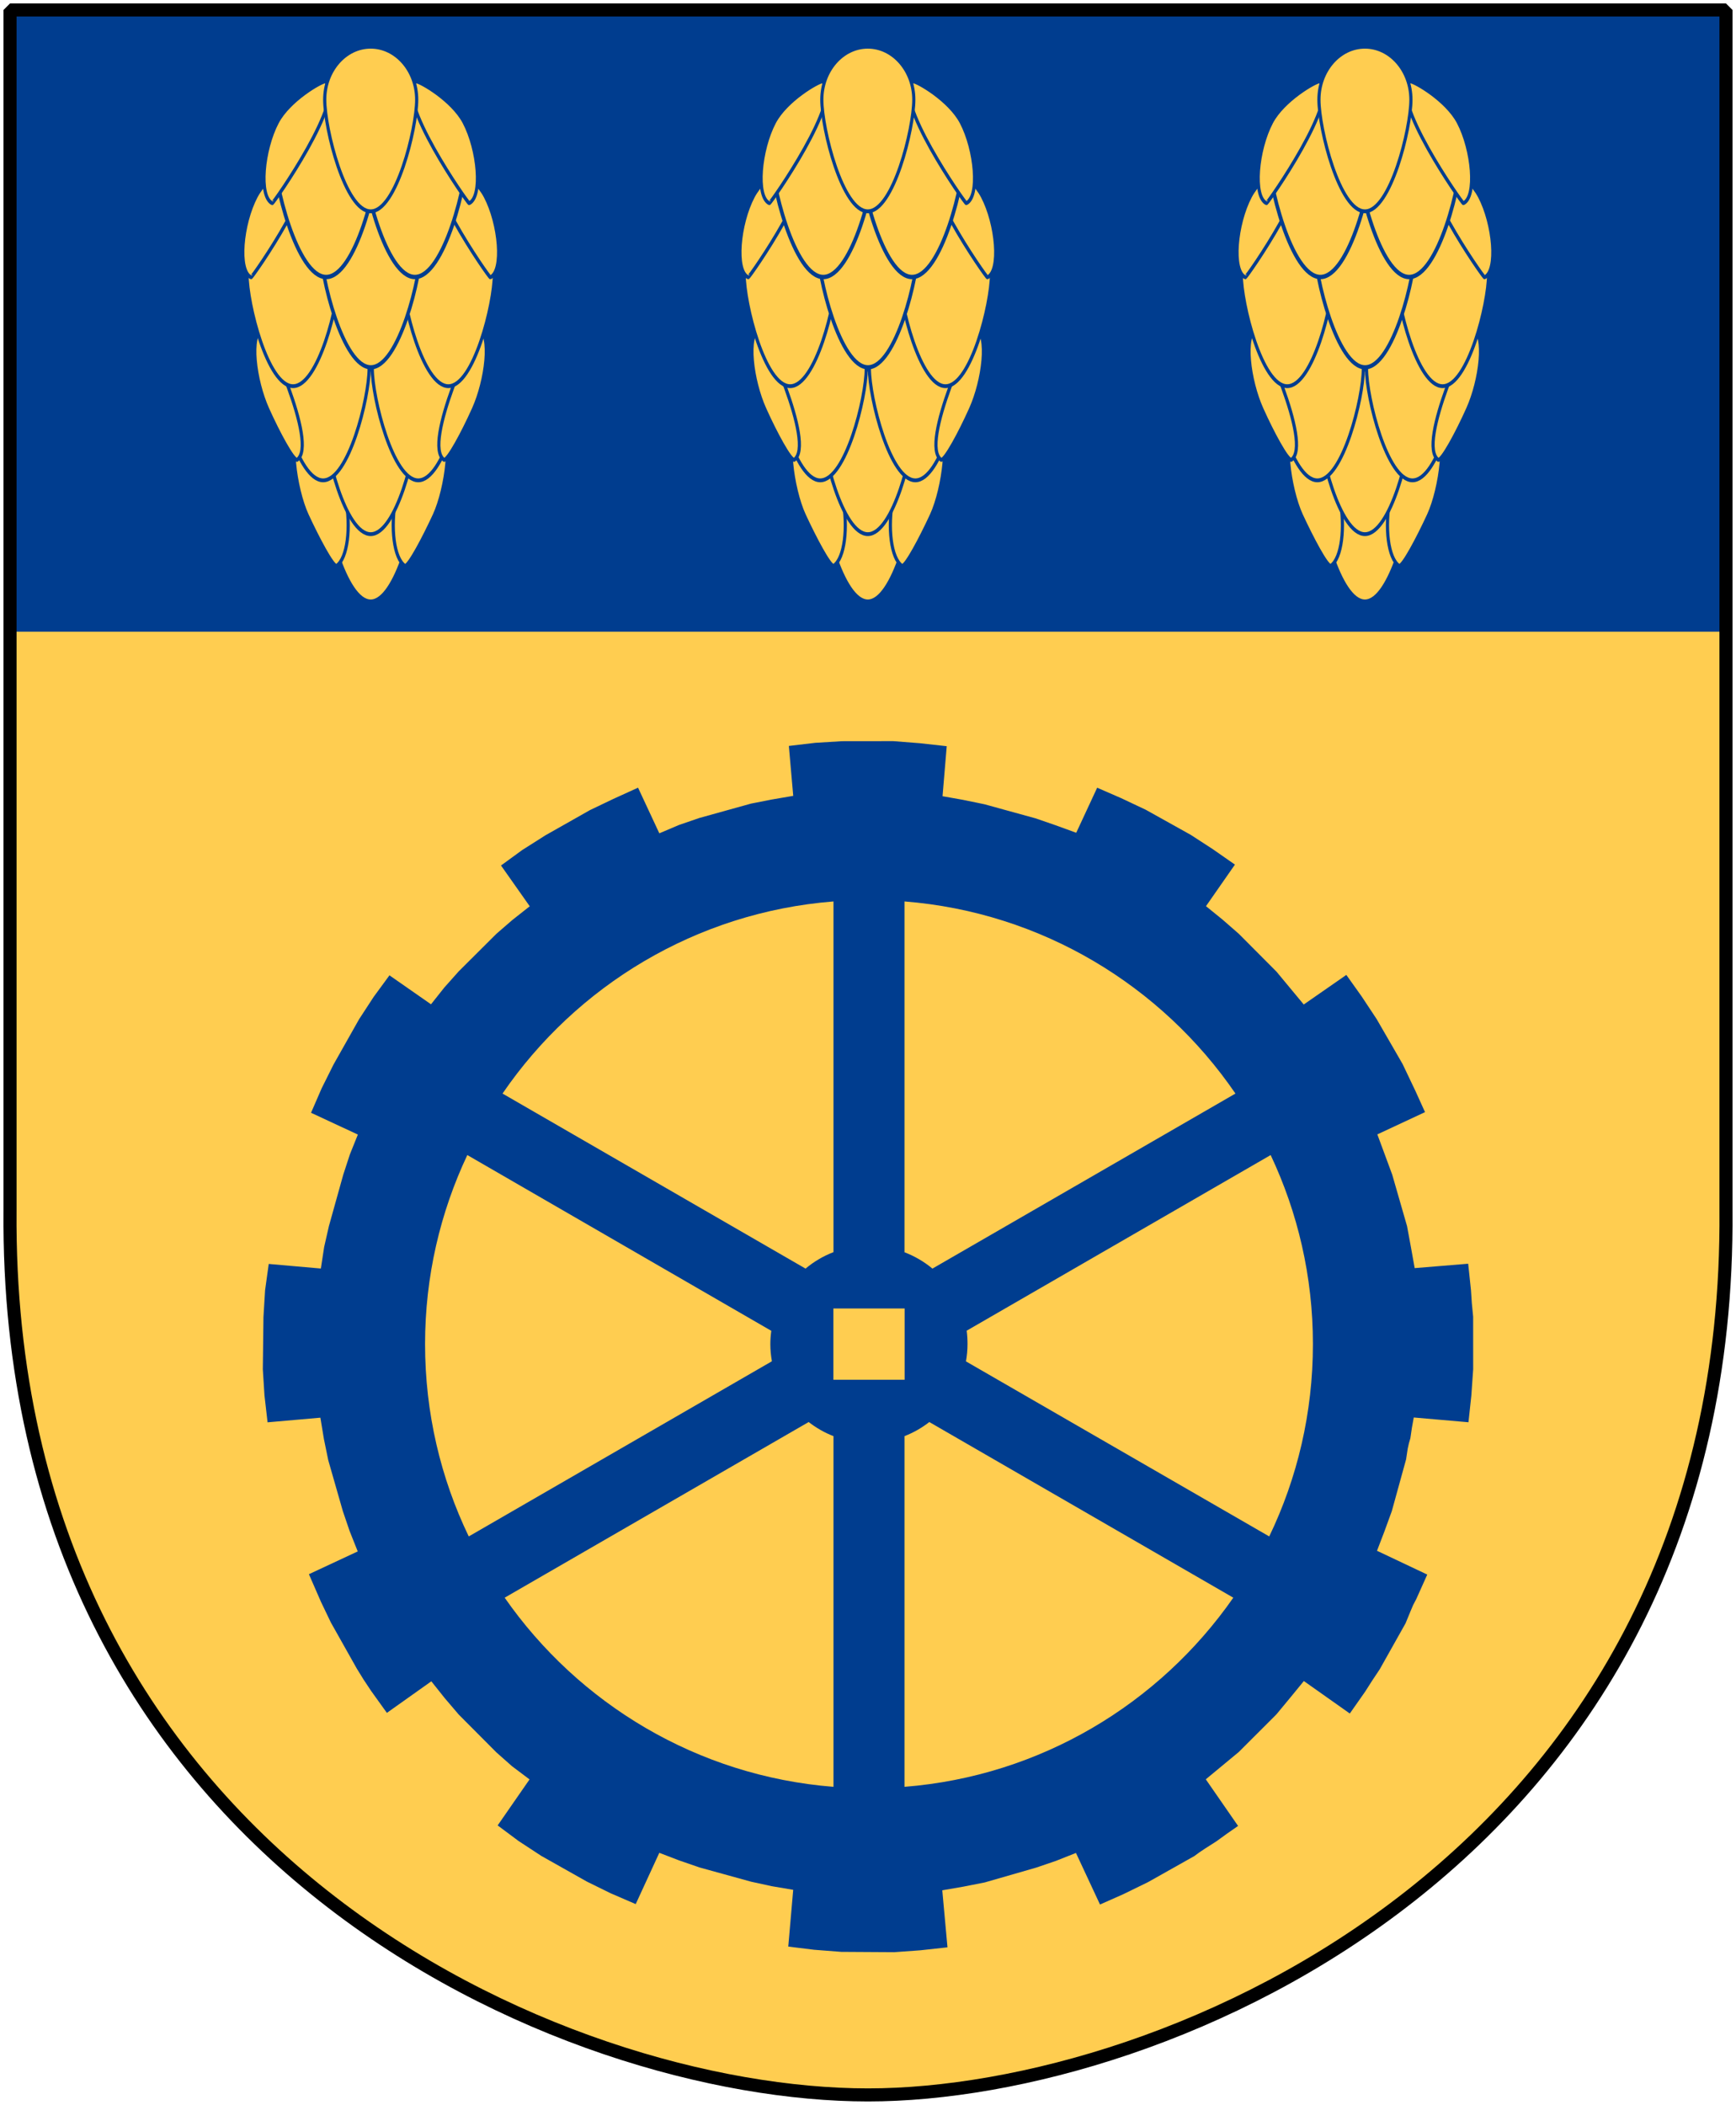 <?xml version="1.0" encoding="UTF-8" standalone="no"?>
<!-- Created with Inkscape (http://www.inkscape.org/) -->
<svg
   xmlns:dc="http://purl.org/dc/elements/1.1/"
   xmlns:cc="http://web.resource.org/cc/"
   xmlns:rdf="http://www.w3.org/1999/02/22-rdf-syntax-ns#"
   xmlns:svg="http://www.w3.org/2000/svg"
   xmlns="http://www.w3.org/2000/svg"
   xmlns:xlink="http://www.w3.org/1999/xlink"
   version="1.0"
   width="251"
   height="304.2"
   id="svg4166">
  <defs
     id="defs4168" />
  <path
     d="M 249.551,1.44 L 125.5,1.44 L 1.45,1.44 L 1.45,174.936 C 0.682,268.657 81.739,302.756 125.5,302.756 C 168.494,302.756 250.318,268.657 249.551,174.936 L 249.551,1.44 z "
     style="color:#000000;fill:#ffcd50;fill-opacity:1;fill-rule:nonzero;stroke:none;stroke-width:1.888;stroke-linecap:round;stroke-linejoin:bevel;marker:none;marker-start:none;marker-mid:none;marker-end:none;stroke-miterlimit:4;stroke-dashoffset:0;stroke-opacity:1;visibility:visible;display:block"
     id="Shield" />
  <path
     d="M 1.1,1.098 L 1.1,91.292 L 249.6,91.292 L 249.6,1.098 L 125.35,1.098 L 1.1,1.098 z "
     style="color:#000000;fill:#003d8f;fill-opacity:1;fill-rule:nonzero;stroke:none;stroke-width:1.888;stroke-linecap:round;stroke-linejoin:bevel;marker:none;marker-start:none;marker-mid:none;marker-end:none;stroke-miterlimit:4;stroke-dashoffset:0;stroke-opacity:1;visibility:visible;display:block"
     id="Chef" />
  <g
     transform="matrix(0.802,0,0,0.972,-60.596,-13.028)"
     id="Kotte">
    <use
       transform="translate(0,58)"
       id="use3956"
       x="0"
       y="0"
       width="273"
       height="313"
       xlink:href="#path1997" />
    <use
       transform="matrix(-1,0,0,1,284.781,1.672714e-4)"
       id="use3936"
       x="0"
       y="0"
       width="273"
       height="313"
       xlink:href="#use3932" />
    <path
       d="M 148.557,97.556 C 149.281,97.556 151.906,93.48 153.851,90.008 C 156.074,86.037 157.378,77.49 154.773,77.965 C 146.074,79.548 144.549,95.18 148.557,97.556 z "
       style="fill:#ffcd50;fill-opacity:1;stroke:#003d8f;stroke-width:0.57;stroke-miterlimit:4;stroke-dasharray:none;stroke-opacity:1"
       id="use3932" />
    <use
       transform="translate(0,48)"
       id="use2016"
       x="0"
       y="0"
       width="273"
       height="313"
       xlink:href="#path1997" />
    <use
       transform="translate(-8.577,40)"
       id="use3922"
       x="0"
       y="0"
       width="273"
       height="313"
       xlink:href="#path1997" />
    <use
       transform="translate(8.576,40)"
       id="use2012"
       x="0"
       y="0"
       width="273"
       height="313"
       xlink:href="#path1997" />
    <path
       d="M 155.614,81.781 C 156.338,81.781 158.882,77.952 160.908,74.233 C 163.217,69.995 164.282,63.189 161.83,62.19 C 161.641,62.113 151.606,79.406 155.614,81.781 z "
       style="fill:#ffcd50;fill-opacity:1;stroke:#003d8f;stroke-width:0.57;stroke-miterlimit:4;stroke-dasharray:none;stroke-opacity:1"
       id="use3926" />
    <use
       transform="translate(14,26)"
       id="use2008"
       x="0"
       y="0"
       width="273"
       height="313"
       xlink:href="#path1997" />
    <use
       transform="matrix(-1,0,0,1,284.72,0)"
       id="use3930"
       x="0"
       y="0"
       width="273"
       height="313"
       xlink:href="#use3926" />
    <use
       transform="translate(-14,26)"
       id="use2006"
       x="0"
       y="0"
       width="273"
       height="313"
       xlink:href="#path1997" />
    <use
       transform="matrix(1.097,0,0,1.097,-13.784,18.845)"
       id="use2000"
       x="0"
       y="0"
       width="273"
       height="313"
       xlink:href="#path1997" />
    <use
       transform="translate(-3.816,11.018)"
       id="use3916"
       x="0"
       y="0"
       width="273"
       height="313"
       xlink:href="#path2921" />
    <use
       transform="matrix(1.145,0,0,1.145,-28.676,3.268)"
       id="use2002"
       x="0"
       y="0"
       width="273"
       height="313"
       xlink:href="#path1997" />
    <use
       transform="translate(3.816,11.018)"
       id="use3920"
       x="0"
       y="0"
       width="273"
       height="313"
       xlink:href="#use3918" />
    <use
       transform="matrix(1.145,0,0,1.145,-12.676,3.268)"
       id="use2004"
       x="0"
       y="0"
       width="273"
       height="313"
       xlink:href="#path1997" />
    <path
       d="M 134.221,25.497 C 133.498,25.497 127.688,28.22 125.552,31.578 C 122.949,35.67 122.178,42.622 124.63,43.622 C 124.819,43.699 138.23,27.873 134.221,25.497 z "
       style="fill:#ffcd50;fill-opacity:1;stroke:#003d8f;stroke-width:0.57;stroke-miterlimit:4;stroke-dasharray:none;stroke-opacity:1"
       id="path2921" />
    <use
       transform="matrix(-1,0,0,1,284.774,0)"
       id="use3918"
       x="0"
       y="0"
       width="273"
       height="313"
       xlink:href="#path2921" />
    <path
       d="M 150.678,28.228 C 150.678,32.575 146.963,44.822 142.386,44.822 C 137.81,44.822 134.095,32.575 134.095,28.228 C 134.095,23.88 137.81,20.351 142.386,20.351 C 146.963,20.351 150.678,23.88 150.678,28.228 z "
       style="fill:#ffcd50;fill-opacity:1;fill-rule:evenodd;stroke:#003d8f;stroke-width:0.57;stroke-linecap:butt;stroke-miterlimit:4;stroke-dasharray:none;stroke-opacity:1"
       id="path1997" />
  </g>
  <path
     d="M 120.509,130.275 C 100.638,131.848 83.315,142.478 72.657,158.04 L 116.471,183.338 C 117.667,182.332 119.026,181.529 120.509,180.957 L 120.509,130.275 z M 130.777,130.275 L 130.777,180.974 C 132.253,181.546 133.623,182.336 134.815,183.338 L 178.628,158.04 C 167.97,142.478 150.648,131.848 130.777,130.275 z M 67.567,166.927 C 63.654,175.221 61.458,184.471 61.458,194.244 C 61.458,204.2 63.722,213.632 67.774,222.044 L 111.605,196.729 C 111.463,195.924 111.38,195.107 111.38,194.261 C 111.38,193.608 111.433,192.959 111.519,192.329 L 67.567,166.927 z M 183.719,166.927 L 139.767,192.311 C 139.854,192.947 139.888,193.602 139.888,194.261 C 139.888,195.113 139.807,195.935 139.664,196.746 L 183.512,222.044 C 187.563,213.632 189.828,204.2 189.828,194.244 C 189.828,184.471 187.632,175.221 183.719,166.927 z M 116.92,205.512 L 72.968,230.896 C 83.65,246.22 100.825,256.673 120.509,258.231 L 120.509,207.549 C 119.208,207.046 118.004,206.353 116.92,205.512 z M 134.366,205.512 C 133.282,206.354 132.077,207.045 130.777,207.549 L 130.777,258.231 C 150.46,256.673 167.636,246.22 178.318,230.896 L 134.366,205.512 z M 101.121,118.212 L 98.178,119.222 L 95.329,120.43 L 92.252,113.834 L 88.642,115.477 L 85.293,117.079 L 78.843,120.729 L 75.496,122.852 L 72.439,125.08 L 76.593,130.974 L 74.097,132.941 L 71.779,134.946 L 66.322,140.381 L 64.24,142.718 L 62.317,145.14 L 56.31,140.954 L 54.027,144.067 L 51.919,147.298 L 48.224,153.841 L 46.501,157.294 L 44.972,160.818 L 51.741,163.966 L 50.588,166.833 L 49.628,169.77 L 47.553,177.203 L 46.868,180.213 L 46.392,183.326 L 38.855,182.664 L 38.329,186.444 L 38.092,190.329 L 38,197.881 L 38.239,201.665 L 38.686,205.552 L 46.324,204.882 L 46.827,207.94 L 47.459,211.019 L 49.57,218.387 L 50.55,221.263 L 51.723,224.21 L 44.664,227.501 L 46.411,231.505 L 47.844,234.492 L 51.586,241.139 L 52.568,242.729 L 53.647,244.354 L 55.937,247.543 L 62.363,242.981 L 64.3,245.411 L 66.335,247.795 L 71.77,253.251 L 74.028,255.25 L 76.565,257.159 L 71.954,263.807 L 74.97,266.055 L 78.265,268.213 L 84.856,271.926 L 88.294,273.616 L 91.915,275.18 L 95.325,267.767 L 98.161,268.854 L 101.129,269.879 L 108.595,271.94 L 111.589,272.591 L 114.685,273.115 L 113.972,281.318 L 117.721,281.779 L 121.636,282.081 L 129.288,282.128 L 133.056,281.856 L 136.992,281.426 L 136.24,273.183 L 139.25,272.663 L 142.377,272.048 L 149.811,269.907 L 152.687,268.927 L 155.568,267.785 L 159.044,275.239 L 162.439,273.736 L 166.004,271.994 L 172.684,268.236 L 173.432,267.687 L 174.228,267.155 L 175.869,266.109 L 177.43,264.979 L 179.007,263.882 L 174.339,257.144 L 179.12,253.188 L 184.543,247.768 L 186.547,245.348 L 188.518,242.943 L 195.163,247.635 L 197.382,244.471 L 198.403,242.871 L 199.49,241.24 L 203.221,234.601 L 203.936,232.862 L 204.318,231.961 L 204.765,231.11 L 206.36,227.555 L 199.095,224.117 L 200.181,221.281 L 201.238,218.379 L 203.298,210.913 L 203.536,209.356 L 203.703,208.596 L 203.919,207.853 L 204.139,206.344 L 204.408,204.854 L 212.318,205.542 L 212.733,201.695 L 213,197.876 L 212.996,190.288 L 212.805,188.329 L 212.678,186.42 L 212.277,182.632 L 204.542,183.267 L 203.991,180.191 L 203.438,177.197 L 201.296,169.762 L 200.22,166.851 L 199.143,163.94 L 206.037,160.725 L 204.67,157.708 L 202.791,153.765 L 199.045,147.28 L 196.871,143.997 L 194.66,140.892 L 188.503,145.169 L 184.562,140.421 L 179.126,134.964 L 176.757,132.897 L 174.367,130.959 L 178.553,124.951 L 175.342,122.714 L 172.174,120.658 L 165.663,117.028 L 162.11,115.351 L 158.634,113.84 L 155.607,120.351 L 152.608,119.26 L 149.737,118.27 L 142.32,116.227 L 139.211,115.589 L 136.278,115.069 L 136.883,107.84 L 132.987,107.408 L 129.152,107.108 L 121.728,107.117 L 117.862,107.353 L 114.056,107.802 L 114.689,115.016 L 111.565,115.55 L 108.586,116.136 L 101.121,118.212 z M 120.495,199.402 L 130.795,199.402 L 130.795,189.103 L 120.495,189.103 L 120.495,199.402"
     style="fill:#003d8f;fill-opacity:1;fill-rule:evenodd;stroke:none;stroke-width:1.001;stroke-linecap:butt;stroke-linejoin:miter;stroke-miterlimit:4;stroke-opacity:1"
     id="Cogwheel-6spokes-square" />
  <use
     transform="translate(71.875,-4.452635e-6)"
     id="Kotte-2"
     x="0"
     y="0"
     width="251"
     height="304.2"
     xlink:href="#Kotte" />
  <use
     transform="translate(143.75,-4.452635e-6)"
     id="Kotte-3"
     x="0"
     y="0"
     width="251"
     height="304.2"
     xlink:href="#Kotte" />
  <path
     d="M 249.551,1.44 L 125.5,1.44 L 1.45,1.44 L 1.45,174.936 C 0.682,268.657 81.739,302.756 125.5,302.756 C 168.494,302.756 250.318,268.657 249.551,174.936 L 249.551,1.44 z "
     style="color:#000000;fill:none;fill-opacity:0;fill-rule:nonzero;stroke:#000000;stroke-width:1.888;stroke-linecap:round;stroke-linejoin:bevel;marker:none;marker-start:none;marker-mid:none;marker-end:none;stroke-miterlimit:4;stroke-dashoffset:0;stroke-opacity:1;visibility:visible;display:block"
     id="Frame" />
</svg>
